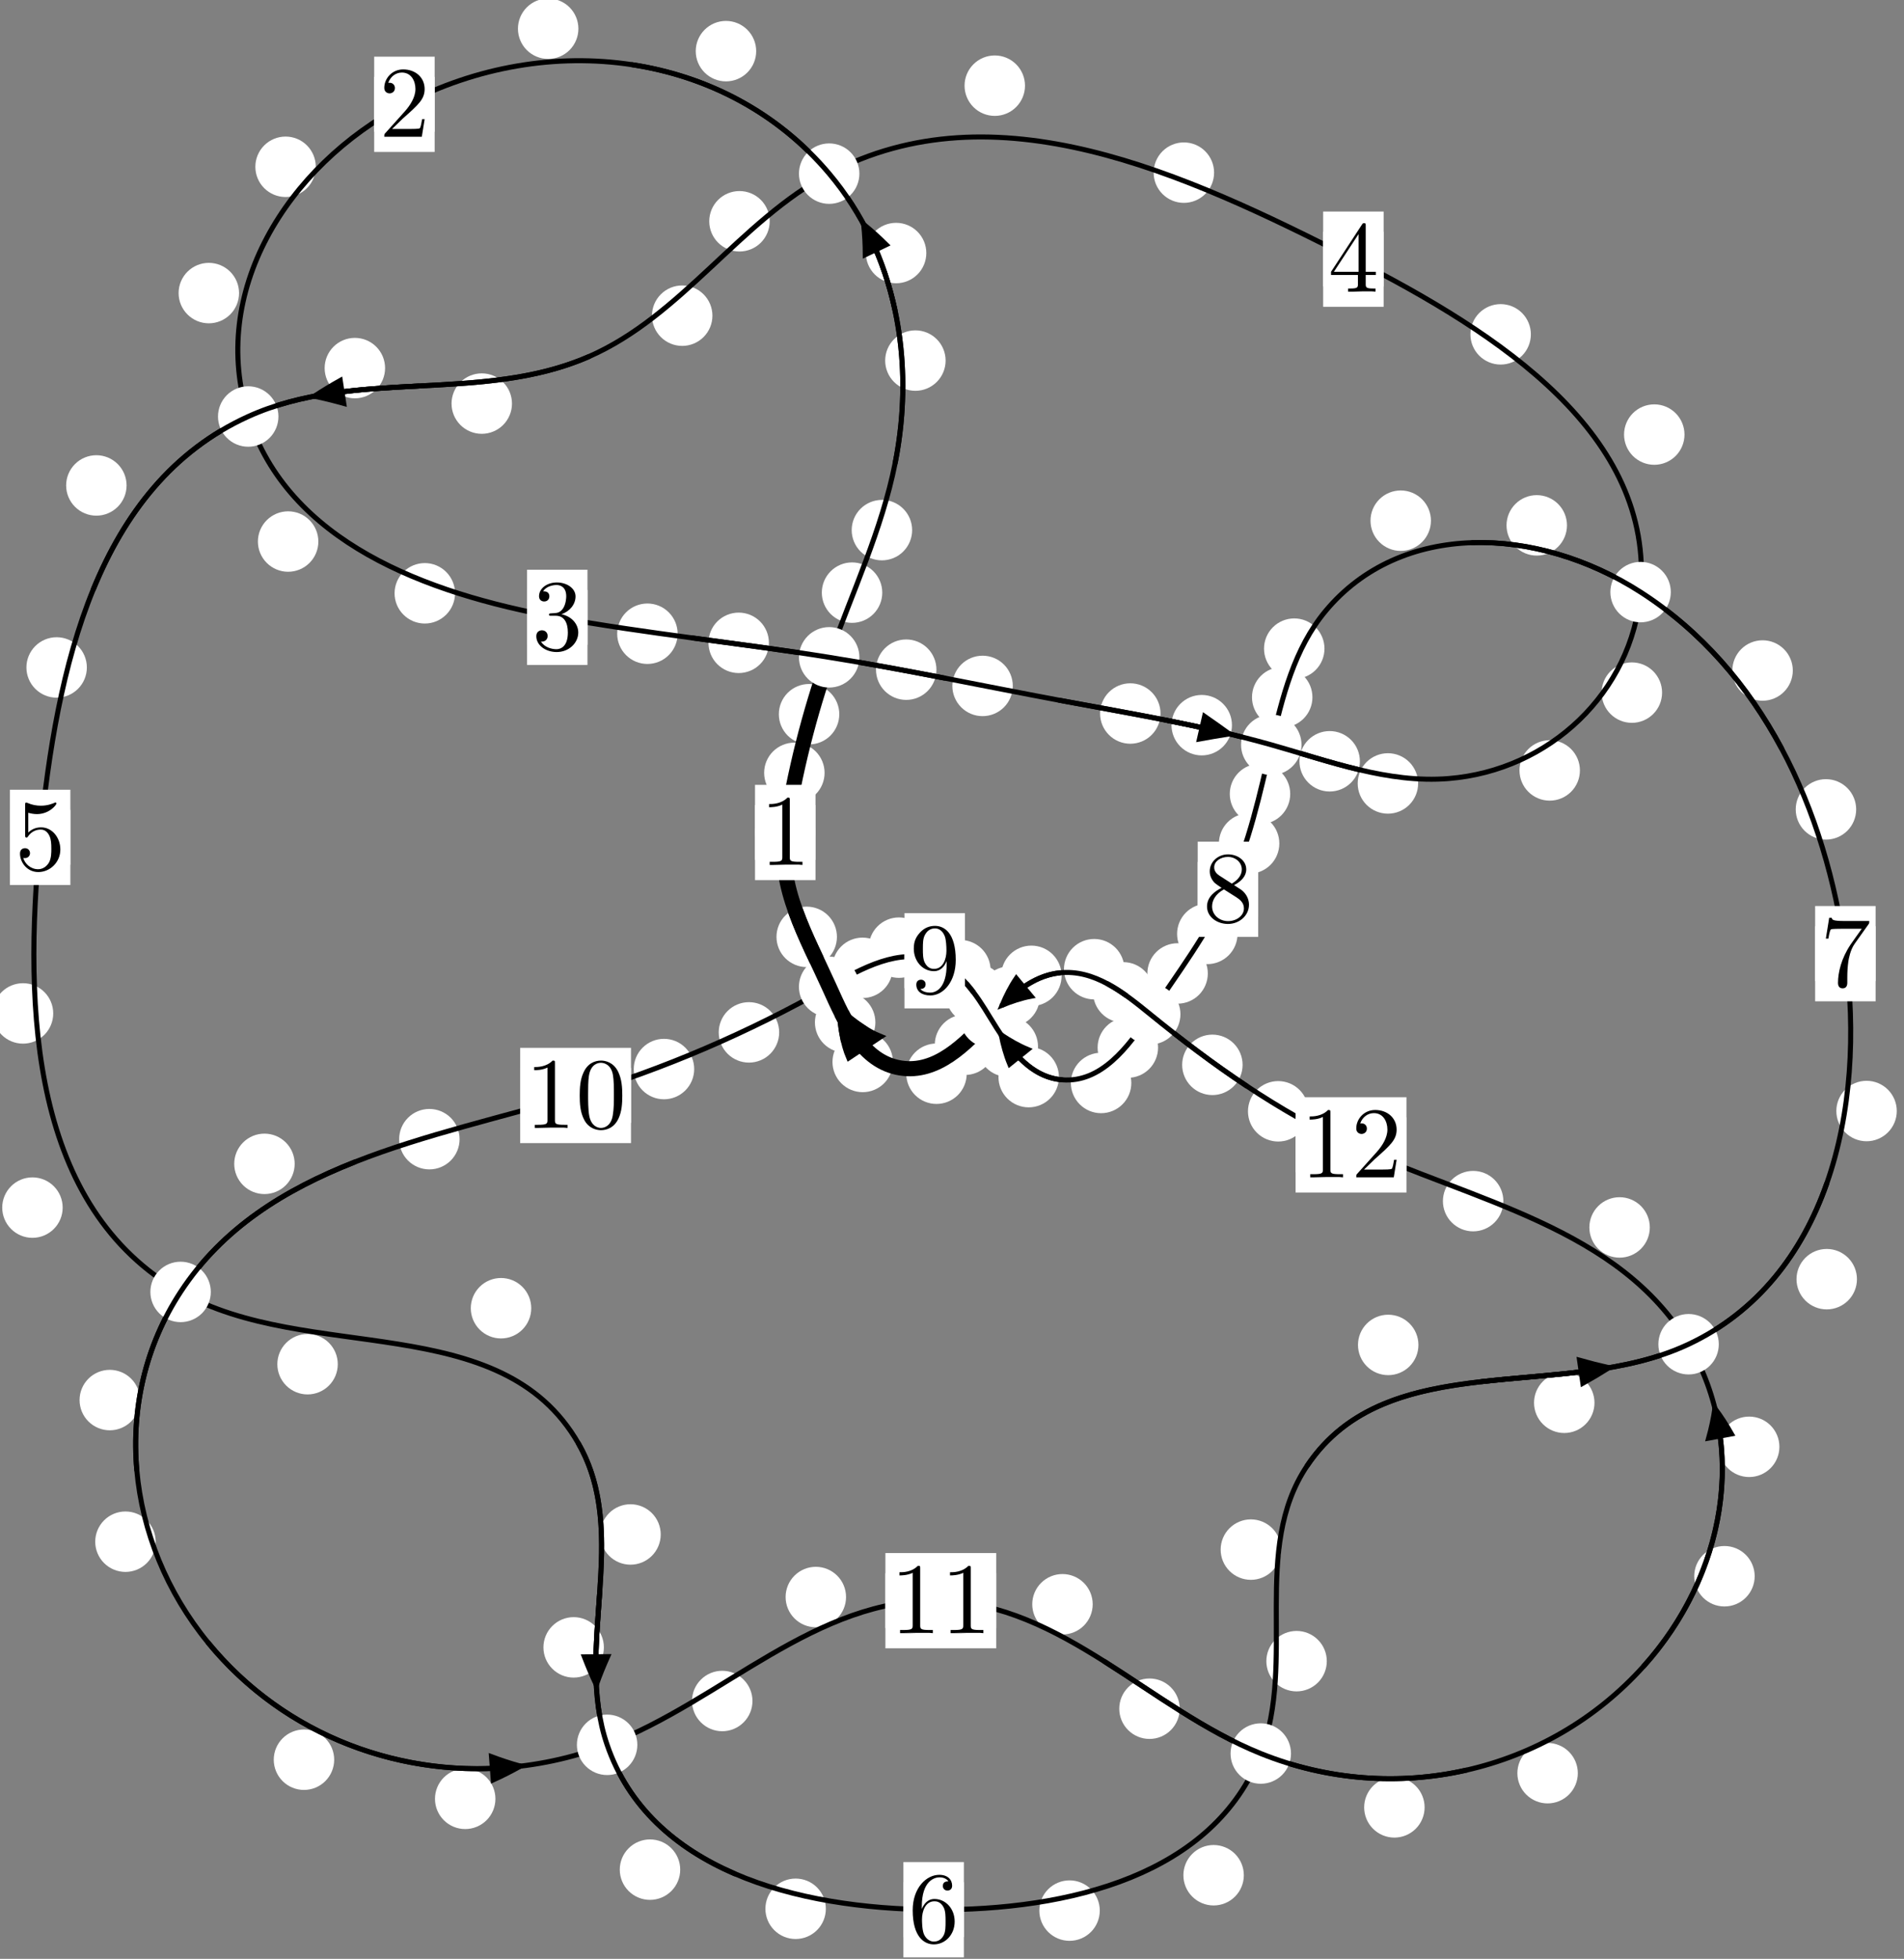 <?xml version="1.0"?>
<!-- Created by MetaPost 1.999 on 2021.07.06:0016 -->
<svg version="1.1" xmlns="http://www.w3.org/2000/svg" xmlns:xlink="http://www.w3.org/1999/xlink" width="188.293" height="193.701" viewBox="0 0 188.293 193.701">
<rect x="0" y="0" width="188.293" height="193.701" fill="#808080" stroke="none"/>
<!-- Original BoundingBox: -82.713547 -128.551392 105.579269 65.149338 -->
  <defs>
    <g transform="scale(0.01,0.01)" id="GLYPHcmr10_48">
      <path style="fill-rule: evenodd;" d="M460 -320C460 -400,455 -480,420 -554C374 -650,292 -666,250 -666C190 -666,117 -640,76 -547C44 -478,39 -400,39 -320C39 -245,43 -155,84 -79C127 2,200 22,249 22C303 22,379 1,423 -94C455 -163,460 -241,460 -320M249 -0C210 -0,151 -25,133 -121C122 -181,122 -273,122 -332C122 -396,122 -462,130 -516C149 -635,224 -644,249 -644C282 -644,348 -626,367 -527C377 -471,377 -395,377 -332C377 -257,377 -189,366 -125C351 -30,294 -0,249 -0"></path>
    </g>
    <g transform="scale(0.01,0.01)" id="GLYPHcmr10_49">
      <path style="fill-rule: evenodd;" d="M294 -640C294 -664,294 -666,271 -666C209 -602,121 -602,89 -602L89 -571C109 -571,168 -571,220 -597L220 -79C220 -43,217 -31,127 -31L95 -31L95 -0L257 -0L130 -3L217 -3L257 -3L297 -3L384 -3L419 -0L419 -31L387 -31C297 -31,294 -42,294 -79"></path>
    </g>
    <g transform="scale(0.01,0.01)" id="GLYPHcmr10_50">
      <path style="fill-rule: evenodd;" d="M127 -77L233 -180C389 -318,449 -372,449 -472C449 -586,359 -666,237 -666C124 -666,50 -574,50 -485C50 -429,100 -429,103 -429C120 -429,155 -441,155 -482C155 -508,137 -534,102 -534C94 -534,92 -534,89 -533C112 -598,166 -635,224 -635C315 -635,358 -554,358 -472C358 -392,308 -313,253 -251L61 -37C50 -26,50 -24,50 -0L421 -0L449 -174L424 -174C419 -144,412 -100,402 -85C395 -77,329 -77,307 -77"></path>
    </g>
    <g transform="scale(0.01,0.01)" id="GLYPHcmr10_51">
      <path style="fill-rule: evenodd;" d="M290 -352C372 -379,430 -449,430 -528C430 -610,342 -666,246 -666C145 -666,69 -606,69 -530C69 -497,91 -478,120 -478C151 -478,171 -500,171 -529C171 -579,124 -579,109 -579C140 -628,206 -641,242 -641C283 -641,338 -619,338 -529C338 -517,336 -459,310 -415C280 -367,246 -364,221 -363C213 -362,189 -360,182 -360C174 -359,167 -358,167 -348C167 -337,174 -337,191 -337L235 -337C317 -337,354 -269,354 -171C354 -35,285 -6,241 -6C198 -6,123 -23,88 -82C123 -77,154 -99,154 -137C154 -173,127 -193,98 -193C74 -193,42 -179,42 -135C42 -44,135 22,244 22C366 22,457 -69,457 -171C457 -253,394 -331,290 -352"></path>
    </g>
    <g transform="scale(0.01,0.01)" id="GLYPHcmr10_52">
      <path style="fill-rule: evenodd;" d="M294 -165L294 -78C294 -42,292 -31,218 -31L197 -31L197 -0L332 -0L238 -3L290 -3L332 -3L374 -3L427 -3L468 -0L468 -31L447 -31C373 -31,371 -42,371 -78L371 -165L471 -165L471 -196L371 -196L371 -651C371 -671,371 -677,355 -677C346 -677,343 -677,335 -665L28 -196L28 -165M300 -196L56 -196L300 -569"></path>
    </g>
    <g transform="scale(0.01,0.01)" id="GLYPHcmr10_53">
      <path style="fill-rule: evenodd;" d="M449 -201C449 -320,367 -420,259 -420C211 -420,168 -404,132 -369L132 -564C152 -558,185 -551,217 -551C340 -551,410 -642,410 -655C410 -661,407 -666,400 -666C399 -666,397 -666,392 -663C372 -654,323 -634,256 -634C216 -634,170 -641,123 -662C115 -665,113 -665,111 -665C101 -665,101 -657,101 -641L101 -345C101 -327,101 -319,115 -319C122 -319,124 -322,128 -328C139 -344,176 -398,257 -398C309 -398,334 -352,342 -334C358 -297,360 -258,360 -208C360 -173,360 -113,336 -71C312 -32,275 -6,229 -6C156 -6,99 -59,82 -118C85 -117,88 -116,99 -116C132 -116,149 -141,149 -165C149 -189,132 -214,99 -214C85 -214,50 -207,50 -161C50 -75,119 22,231 22C347 22,449 -74,449 -201"></path>
    </g>
    <g transform="scale(0.01,0.01)" id="GLYPHcmr10_54">
      <path style="fill-rule: evenodd;" d="M132 -328L132 -352C132 -605,256 -641,307 -641C331 -641,373 -635,395 -601C380 -601,340 -601,340 -556C340 -525,364 -510,386 -510C402 -510,432 -519,432 -558C432 -618,388 -666,305 -666C177 -666,42 -537,42 -316C42 -49,158 22,251 22C362 22,457 -72,457 -204C457 -331,368 -427,257 -427C189 -427,152 -376,132 -328M251 -6C188 -6,158 -66,152 -81C134 -128,134 -208,134 -226C134 -304,166 -404,256 -404C272 -404,318 -404,349 -342C367 -305,367 -254,367 -205C367 -157,367 -107,350 -71C320 -11,274 -6,251 -6"></path>
    </g>
    <g transform="scale(0.01,0.01)" id="GLYPHcmr10_55">
      <path style="fill-rule: evenodd;" d="M476 -609C485 -621,485 -623,485 -644L242 -644C120 -644,118 -657,114 -676L89 -676L56 -470L81 -470C84 -486,93 -549,106 -561C113 -567,191 -567,204 -567L411 -567C400 -551,321 -442,299 -409C209 -274,176 -135,176 -33C176 -23,176 22,222 22C268 22,268 -23,268 -33L268 -84C268 -139,271 -194,279 -248C283 -271,297 -357,341 -419"></path>
    </g>
    <g transform="scale(0.01,0.01)" id="GLYPHcmr10_56">
      <path style="fill-rule: evenodd;" d="M163 -457C117 -487,113 -521,113 -538C113 -599,178 -641,249 -641C322 -641,386 -589,386 -517C386 -460,347 -412,287 -377M309 -362C381 -399,430 -451,430 -517C430 -609,341 -666,250 -666C150 -666,69 -592,69 -499C69 -481,71 -436,113 -389C124 -377,161 -352,186 -335C128 -306,42 -250,42 -151C42 -45,144 22,249 22C362 22,457 -61,457 -168C457 -204,446 -249,408 -291C389 -312,373 -322,309 -362M209 -320L332 -242C360 -223,407 -193,407 -132C407 -58,332 -6,250 -6C164 -6,92 -68,92 -151C92 -209,124 -273,209 -320"></path>
    </g>
    <g transform="scale(0.01,0.01)" id="GLYPHcmr10_57">
      <path style="fill-rule: evenodd;" d="M367 -318L367 -286C367 -52,263 -6,205 -6C188 -6,134 -8,107 -42C151 -42,159 -71,159 -88C159 -119,135 -134,113 -134C97 -134,67 -125,67 -86C67 -19,121 22,206 22C335 22,457 -114,457 -329C457 -598,342 -666,253 -666C198 -666,149 -648,106 -603C65 -558,42 -516,42 -441C42 -316,130 -218,242 -218C303 -218,344 -260,367 -318M243 -241C227 -241,181 -241,150 -304C132 -341,132 -391,132 -440C132 -494,132 -541,153 -578C180 -628,218 -641,253 -641C299 -641,332 -607,349 -562C361 -530,365 -467,365 -421C365 -338,331 -241,243 -241"></path>
    </g>
  </defs>
  <path d="M81.546 76.423C81.546 75.631,81.231 74.871,80.671 74.31C80.11 73.75,79.35 73.435,78.558 73.435C77.765 73.435,77.005 73.75,76.444 74.31C75.884 74.871,75.569 75.631,75.569 76.423C75.569 77.216,75.884 77.976,76.444 78.537C77.005 79.097,77.765 79.412,78.558 79.412C79.35 79.412,80.11 79.097,80.671 78.537C81.231 77.976,81.546 77.216,81.546 76.423Z" style="fill: rgb(100%,100%,100%);stroke: none;"></path>
  <path d="M80.646 82.321C80.646 81.528,80.331 80.768,79.77 80.207C79.21 79.647,78.45 79.332,77.657 79.332C76.864 79.332,76.104 79.647,75.544 80.207C74.983 80.768,74.668 81.528,74.668 82.321C74.668 83.113,74.983 83.873,75.544 84.434C76.104 84.994,76.864 85.309,77.657 85.309C78.45 85.309,79.21 84.994,79.77 84.434C80.331 83.873,80.646 83.113,80.646 82.321Z" style="fill: rgb(100%,100%,100%);stroke: none;"></path>
  <path d="M87.25 58.603C87.25 57.811,86.935 57.05,86.375 56.49C85.814 55.929,85.054 55.614,84.261 55.614C83.469 55.614,82.709 55.929,82.148 56.49C81.588 57.05,81.273 57.811,81.273 58.603C81.273 59.396,81.588 60.156,82.148 60.717C82.709 61.277,83.469 61.592,84.261 61.592C85.054 61.592,85.814 61.277,86.375 60.717C86.935 60.156,87.25 59.396,87.25 58.603Z" style="fill: rgb(100%,100%,100%);stroke: none;"></path>
  <path d="M83 70.624C83 69.832,82.685 69.072,82.125 68.511C81.565 67.951,80.804 67.636,80.012 67.636C79.219 67.636,78.459 67.951,77.898 68.511C77.338 69.072,77.023 69.832,77.023 70.624C77.023 71.417,77.338 72.177,77.898 72.738C78.459 73.298,79.219 73.613,80.012 73.613C80.804 73.613,81.565 73.298,82.125 72.738C82.685 72.177,83 71.417,83 70.624Z" style="fill: rgb(100%,100%,100%);stroke: none;"></path>
  <path d="M93.515 35.657C93.515 34.864,93.2 34.104,92.64 33.544C92.079 32.983,91.319 32.668,90.527 32.668C89.734 32.668,88.974 32.983,88.413 33.544C87.853 34.104,87.538 34.864,87.538 35.657C87.538 36.45,87.853 37.21,88.413 37.77C88.974 38.331,89.734 38.646,90.527 38.646C91.319 38.646,92.079 38.331,92.64 37.77C93.2 37.21,93.515 36.45,93.515 35.657Z" style="fill: rgb(100%,100%,100%);stroke: none;"></path>
  <path d="M90.204 52.421C90.204 51.629,89.889 50.869,89.329 50.308C88.768 49.748,88.008 49.433,87.215 49.433C86.423 49.433,85.663 49.748,85.102 50.308C84.542 50.869,84.227 51.629,84.227 52.421C84.227 53.214,84.542 53.974,85.102 54.535C85.663 55.095,86.423 55.41,87.215 55.41C88.008 55.41,88.768 55.095,89.329 54.535C89.889 53.974,90.204 53.214,90.204 52.421Z" style="fill: rgb(100%,100%,100%);stroke: none;"></path>
  <path d="M74.782 5.058C74.782 4.266,74.467 3.505,73.906 2.945C73.346 2.384,72.586 2.069,71.793 2.069C71 2.069,70.24 2.384,69.68 2.945C69.119 3.505,68.804 4.266,68.804 5.058C68.804 5.851,69.119 6.611,69.68 7.172C70.24 7.732,71 8.047,71.793 8.047C72.586 8.047,73.346 7.732,73.906 7.172C74.467 6.611,74.782 5.851,74.782 5.058Z" style="fill: rgb(100%,100%,100%);stroke: none;"></path>
  <path d="M91.607 25.023C91.607 24.231,91.292 23.47,90.731 22.91C90.171 22.349,89.411 22.035,88.618 22.035C87.825 22.035,87.065 22.349,86.505 22.91C85.944 23.47,85.629 24.231,85.629 25.023C85.629 25.816,85.944 26.576,86.505 27.137C87.065 27.697,87.825 28.012,88.618 28.012C89.411 28.012,90.171 27.697,90.731 27.137C91.292 26.576,91.607 25.816,91.607 25.023Z" style="fill: rgb(100%,100%,100%);stroke: none;"></path>
  <path d="M31.23 16.493C31.23 15.7,30.915 14.94,30.355 14.38C29.795 13.819,29.034 13.504,28.242 13.504C27.449 13.504,26.689 13.819,26.128 14.38C25.568 14.94,25.253 15.7,25.253 16.493C25.253 17.286,25.568 18.046,26.128 18.606C26.689 19.167,27.449 19.482,28.242 19.482C29.034 19.482,29.795 19.167,30.355 18.606C30.915 18.046,31.23 17.286,31.23 16.493Z" style="fill: rgb(100%,100%,100%);stroke: none;"></path>
  <path d="M57.2 2.839C57.2 2.047,56.885 1.287,56.324 0.726C55.764 0.166,55.003 -0.149,54.211 -0.149C53.418 -0.149,52.658 0.166,52.097 0.726C51.537 1.287,51.222 2.047,51.222 2.839C51.222 3.632,51.537 4.392,52.097 4.953C52.658 5.513,53.418 5.828,54.211 5.828C55.003 5.828,55.764 5.513,56.324 4.953C56.885 4.392,57.2 3.632,57.2 2.839Z" style="fill: rgb(100%,100%,100%);stroke: none;"></path>
  <path d="M31.483 53.551C31.483 52.758,31.168 51.998,30.607 51.437C30.047 50.877,29.287 50.562,28.494 50.562C27.701 50.562,26.941 50.877,26.381 51.437C25.82 51.998,25.505 52.758,25.505 53.551C25.505 54.343,25.82 55.103,26.381 55.664C26.941 56.224,27.701 56.539,28.494 56.539C29.287 56.539,30.047 56.224,30.607 55.664C31.168 55.103,31.483 54.343,31.483 53.551Z" style="fill: rgb(100%,100%,100%);stroke: none;"></path>
  <path d="M23.641 28.982C23.641 28.189,23.326 27.429,22.765 26.868C22.205 26.308,21.445 25.993,20.652 25.993C19.859 25.993,19.099 26.308,18.539 26.868C17.978 27.429,17.663 28.189,17.663 28.982C17.663 29.774,17.978 30.535,18.539 31.095C19.099 31.656,19.859 31.971,20.652 31.971C21.445 31.971,22.205 31.656,22.765 31.095C23.326 30.535,23.641 29.774,23.641 28.982Z" style="fill: rgb(100%,100%,100%);stroke: none;"></path>
  <path d="M67.013 62.667C67.013 61.874,66.698 61.114,66.137 60.554C65.577 59.993,64.817 59.678,64.024 59.678C63.231 59.678,62.471 59.993,61.911 60.554C61.35 61.114,61.035 61.874,61.035 62.667C61.035 63.46,61.35 64.22,61.911 64.78C62.471 65.341,63.231 65.656,64.024 65.656C64.817 65.656,65.577 65.341,66.137 64.78C66.698 64.22,67.013 63.46,67.013 62.667Z" style="fill: rgb(100%,100%,100%);stroke: none;"></path>
  <path d="M44.999 58.669C44.999 57.876,44.684 57.116,44.123 56.556C43.563 55.995,42.803 55.68,42.01 55.68C41.217 55.68,40.457 55.995,39.897 56.556C39.336 57.116,39.021 57.876,39.021 58.669C39.021 59.462,39.336 60.222,39.897 60.782C40.457 61.343,41.217 61.658,42.01 61.658C42.803 61.658,43.563 61.343,44.123 60.782C44.684 60.222,44.999 59.462,44.999 58.669Z" style="fill: rgb(100%,100%,100%);stroke: none;"></path>
  <path d="M92.608 66.221C92.608 65.428,92.293 64.668,91.733 64.108C91.172 63.547,90.412 63.232,89.62 63.232C88.827 63.232,88.067 63.547,87.506 64.108C86.946 64.668,86.631 65.428,86.631 66.221C86.631 67.014,86.946 67.774,87.506 68.334C88.067 68.895,88.827 69.21,89.62 69.21C90.412 69.21,91.172 68.895,91.733 68.334C92.293 67.774,92.608 67.014,92.608 66.221Z" style="fill: rgb(100%,100%,100%);stroke: none;"></path>
  <path d="M76.041 63.566C76.041 62.774,75.726 62.014,75.166 61.453C74.605 60.893,73.845 60.578,73.053 60.578C72.26 60.578,71.5 60.893,70.939 61.453C70.379 62.014,70.064 62.774,70.064 63.566C70.064 64.359,70.379 65.119,70.939 65.68C71.5 66.24,72.26 66.555,73.053 66.555C73.845 66.555,74.605 66.24,75.166 65.68C75.726 65.119,76.041 64.359,76.041 63.566Z" style="fill: rgb(100%,100%,100%);stroke: none;"></path>
  <path d="M114.768 70.557C114.768 69.764,114.453 69.004,113.892 68.443C113.332 67.883,112.572 67.568,111.779 67.568C110.986 67.568,110.226 67.883,109.666 68.443C109.105 69.004,108.79 69.764,108.79 70.557C108.79 71.349,109.105 72.109,109.666 72.67C110.226 73.23,110.986 73.545,111.779 73.545C112.572 73.545,113.332 73.23,113.892 72.67C114.453 72.109,114.768 71.349,114.768 70.557Z" style="fill: rgb(100%,100%,100%);stroke: none;"></path>
  <path d="M100.159 67.827C100.159 67.035,99.844 66.274,99.283 65.714C98.723 65.154,97.963 64.839,97.17 64.839C96.377 64.839,95.617 65.154,95.057 65.714C94.496 66.274,94.181 67.035,94.181 67.827C94.181 68.62,94.496 69.38,95.057 69.941C95.617 70.501,96.377 70.816,97.17 70.816C97.963 70.816,98.723 70.501,99.283 69.941C99.844 69.38,100.159 68.62,100.159 67.827Z" style="fill: rgb(100%,100%,100%);stroke: none;"></path>
  <path d="M134.484 75.28C134.484 74.487,134.17 73.727,133.609 73.167C133.049 72.606,132.288 72.291,131.496 72.291C130.703 72.291,129.943 72.606,129.382 73.167C128.822 73.727,128.507 74.487,128.507 75.28C128.507 76.073,128.822 76.833,129.382 77.393C129.943 77.954,130.703 78.269,131.496 78.269C132.288 78.269,133.049 77.954,133.609 77.393C134.17 76.833,134.484 76.073,134.484 75.28Z" style="fill: rgb(100%,100%,100%);stroke: none;"></path>
  <path d="M121.833 71.709C121.833 70.916,121.518 70.156,120.957 69.596C120.397 69.035,119.636 68.72,118.844 68.72C118.051 68.72,117.291 69.035,116.73 69.596C116.17 70.156,115.855 70.916,115.855 71.709C115.855 72.502,116.17 73.262,116.73 73.822C117.291 74.383,118.051 74.698,118.844 74.698C119.636 74.698,120.397 74.383,120.957 73.822C121.518 73.262,121.833 72.502,121.833 71.709Z" style="fill: rgb(100%,100%,100%);stroke: none;"></path>
  <path d="M156.244 76.184C156.244 75.391,155.929 74.631,155.369 74.07C154.808 73.51,154.048 73.195,153.256 73.195C152.463 73.195,151.703 73.51,151.142 74.07C150.582 74.631,150.267 75.391,150.267 76.184C150.267 76.976,150.582 77.736,151.142 78.297C151.703 78.857,152.463 79.172,153.256 79.172C154.048 79.172,154.808 78.857,155.369 78.297C155.929 77.736,156.244 76.976,156.244 76.184Z" style="fill: rgb(100%,100%,100%);stroke: none;"></path>
  <path d="M140.244 77.471C140.244 76.678,139.929 75.918,139.369 75.357C138.808 74.797,138.048 74.482,137.256 74.482C136.463 74.482,135.703 74.797,135.142 75.357C134.582 75.918,134.267 76.678,134.267 77.471C134.267 78.263,134.582 79.024,135.142 79.584C135.703 80.145,136.463 80.46,137.256 80.46C138.048 80.46,138.808 80.145,139.369 79.584C139.929 79.024,140.244 78.263,140.244 77.471Z" style="fill: rgb(100%,100%,100%);stroke: none;"></path>
  <path d="M166.585 42.973C166.585 42.181,166.27 41.421,165.71 40.86C165.149 40.3,164.389 39.985,163.597 39.985C162.804 39.985,162.044 40.3,161.483 40.86C160.923 41.421,160.608 42.181,160.608 42.973C160.608 43.766,160.923 44.526,161.483 45.087C162.044 45.647,162.804 45.962,163.597 45.962C164.389 45.962,165.149 45.647,165.71 45.087C166.27 44.526,166.585 43.766,166.585 42.973Z" style="fill: rgb(100%,100%,100%);stroke: none;"></path>
  <path d="M164.369 68.49C164.369 67.697,164.054 66.937,163.493 66.376C162.933 65.816,162.173 65.501,161.38 65.501C160.587 65.501,159.827 65.816,159.267 66.376C158.706 66.937,158.391 67.697,158.391 68.49C158.391 69.282,158.706 70.042,159.267 70.603C159.827 71.163,160.587 71.478,161.38 71.478C162.173 71.478,162.933 71.163,163.493 70.603C164.054 70.042,164.369 69.282,164.369 68.49Z" style="fill: rgb(100%,100%,100%);stroke: none;"></path>
  <path d="M120.065 17.072C120.065 16.279,119.75 15.519,119.19 14.959C118.629 14.398,117.869 14.083,117.076 14.083C116.284 14.083,115.524 14.398,114.963 14.959C114.403 15.519,114.088 16.279,114.088 17.072C114.088 17.865,114.403 18.625,114.963 19.185C115.524 19.746,116.284 20.061,117.076 20.061C117.869 20.061,118.629 19.746,119.19 19.185C119.75 18.625,120.065 17.865,120.065 17.072Z" style="fill: rgb(100%,100%,100%);stroke: none;"></path>
  <path d="M151.393 33.062C151.393 32.269,151.078 31.509,150.517 30.948C149.957 30.388,149.196 30.073,148.404 30.073C147.611 30.073,146.851 30.388,146.29 30.948C145.73 31.509,145.415 32.269,145.415 33.062C145.415 33.854,145.73 34.615,146.29 35.175C146.851 35.736,147.611 36.05,148.404 36.05C149.196 36.05,149.957 35.736,150.517 35.175C151.078 34.615,151.393 33.854,151.393 33.062Z" style="fill: rgb(100%,100%,100%);stroke: none;"></path>
  <path d="M76.118 21.881C76.118 21.089,75.803 20.328,75.243 19.768C74.682 19.207,73.922 18.892,73.129 18.892C72.337 18.892,71.576 19.207,71.016 19.768C70.455 20.328,70.14 21.089,70.14 21.881C70.14 22.674,70.455 23.434,71.016 23.995C71.576 24.555,72.337 24.87,73.129 24.87C73.922 24.87,74.682 24.555,75.243 23.995C75.803 23.434,76.118 22.674,76.118 21.881Z" style="fill: rgb(100%,100%,100%);stroke: none;"></path>
  <path d="M101.366 8.472C101.366 7.68,101.051 6.919,100.49 6.359C99.93 5.799,99.17 5.484,98.377 5.484C97.584 5.484,96.824 5.799,96.264 6.359C95.703 6.919,95.388 7.68,95.388 8.472C95.388 9.265,95.703 10.025,96.264 10.586C96.824 11.146,97.584 11.461,98.377 11.461C99.17 11.461,99.93 11.146,100.49 10.586C101.051 10.025,101.366 9.265,101.366 8.472Z" style="fill: rgb(100%,100%,100%);stroke: none;"></path>
  <path d="M50.631 39.909C50.631 39.117,50.316 38.356,49.756 37.796C49.195 37.235,48.435 36.92,47.642 36.92C46.85 36.92,46.09 37.235,45.529 37.796C44.969 38.356,44.654 39.117,44.654 39.909C44.654 40.702,44.969 41.462,45.529 42.023C46.09 42.583,46.85 42.898,47.642 42.898C48.435 42.898,49.195 42.583,49.756 42.023C50.316 41.462,50.631 40.702,50.631 39.909Z" style="fill: rgb(100%,100%,100%);stroke: none;"></path>
  <path d="M70.454 31.216C70.454 30.423,70.139 29.663,69.578 29.103C69.018 28.542,68.258 28.227,67.465 28.227C66.672 28.227,65.912 28.542,65.352 29.103C64.791 29.663,64.476 30.423,64.476 31.216C64.476 32.009,64.791 32.769,65.352 33.329C65.912 33.89,66.672 34.205,67.465 34.205C68.258 34.205,69.018 33.89,69.578 33.329C70.139 32.769,70.454 32.009,70.454 31.216Z" style="fill: rgb(100%,100%,100%);stroke: none;"></path>
  <path d="M12.518 48.003C12.518 47.21,12.203 46.45,11.643 45.89C11.082 45.329,10.322 45.014,9.53 45.014C8.737 45.014,7.977 45.329,7.416 45.89C6.856 46.45,6.541 47.21,6.541 48.003C6.541 48.796,6.856 49.556,7.416 50.116C7.977 50.677,8.737 50.992,9.53 50.992C10.322 50.992,11.082 50.677,11.643 50.116C12.203 49.556,12.518 48.796,12.518 48.003Z" style="fill: rgb(100%,100%,100%);stroke: none;"></path>
  <path d="M38.082 36.4C38.082 35.607,37.767 34.847,37.207 34.286C36.646 33.726,35.886 33.411,35.093 33.411C34.301 33.411,33.541 33.726,32.98 34.286C32.42 34.847,32.105 35.607,32.105 36.4C32.105 37.192,32.42 37.953,32.98 38.513C33.541 39.073,34.301 39.388,35.093 39.388C35.886 39.388,36.646 39.073,37.207 38.513C37.767 37.953,38.082 37.192,38.082 36.4Z" style="fill: rgb(100%,100%,100%);stroke: none;"></path>
  <path d="M5.264 100.213C5.264 99.421,4.949 98.661,4.389 98.1C3.828 97.54,3.068 97.225,2.275 97.225C1.482 97.225,0.722 97.54,0.162 98.1C-0.399 98.661,-0.714 99.421,-0.714 100.213C-0.714 101.006,-0.399 101.766,0.162 102.327C0.722 102.887,1.482 103.202,2.275 103.202C3.068 103.202,3.828 102.887,4.389 102.327C4.949 101.766,5.264 101.006,5.264 100.213Z" style="fill: rgb(100%,100%,100%);stroke: none;"></path>
  <path d="M8.59 66.001C8.59 65.208,8.275 64.448,7.715 63.888C7.154 63.327,6.394 63.012,5.602 63.012C4.809 63.012,4.049 63.327,3.488 63.888C2.928 64.448,2.613 65.208,2.613 66.001C2.613 66.794,2.928 67.554,3.488 68.114C4.049 68.675,4.809 68.99,5.602 68.99C6.394 68.99,7.154 68.675,7.715 68.114C8.275 67.554,8.59 66.794,8.59 66.001Z" style="fill: rgb(100%,100%,100%);stroke: none;"></path>
  <path d="M33.405 134.899C33.405 134.107,33.09 133.347,32.529 132.786C31.969 132.226,31.209 131.911,30.416 131.911C29.623 131.911,28.863 132.226,28.303 132.786C27.742 133.347,27.427 134.107,27.427 134.899C27.427 135.692,27.742 136.452,28.303 137.013C28.863 137.573,29.623 137.888,30.416 137.888C31.209 137.888,31.969 137.573,32.529 137.013C33.09 136.452,33.405 135.692,33.405 134.899Z" style="fill: rgb(100%,100%,100%);stroke: none;"></path>
  <path d="M6.198 119.414C6.198 118.621,5.883 117.861,5.322 117.301C4.762 116.74,4.002 116.425,3.209 116.425C2.416 116.425,1.656 116.74,1.096 117.301C0.535 117.861,0.22 118.621,0.22 119.414C0.22 120.207,0.535 120.967,1.096 121.527C1.656 122.088,2.416 122.403,3.209 122.403C4.002 122.403,4.762 122.088,5.322 121.527C5.883 120.967,6.198 120.207,6.198 119.414Z" style="fill: rgb(100%,100%,100%);stroke: none;"></path>
  <path d="M65.341 151.736C65.341 150.943,65.026 150.183,64.466 149.623C63.905 149.062,63.145 148.747,62.353 148.747C61.56 148.747,60.8 149.062,60.239 149.623C59.679 150.183,59.364 150.943,59.364 151.736C59.364 152.529,59.679 153.289,60.239 153.849C60.8 154.41,61.56 154.725,62.353 154.725C63.145 154.725,63.905 154.41,64.466 153.849C65.026 153.289,65.341 152.529,65.341 151.736Z" style="fill: rgb(100%,100%,100%);stroke: none;"></path>
  <path d="M52.536 129.364C52.536 128.571,52.221 127.811,51.66 127.25C51.1 126.69,50.34 126.375,49.547 126.375C48.754 126.375,47.994 126.69,47.434 127.25C46.873 127.811,46.558 128.571,46.558 129.364C46.558 130.156,46.873 130.916,47.434 131.477C47.994 132.037,48.754 132.352,49.547 132.352C50.34 132.352,51.1 132.037,51.66 131.477C52.221 130.916,52.536 130.156,52.536 129.364Z" style="fill: rgb(100%,100%,100%);stroke: none;"></path>
  <path d="M67.269 184.88C67.269 184.087,66.954 183.327,66.393 182.767C65.833 182.206,65.073 181.891,64.28 181.891C63.487 181.891,62.727 182.206,62.167 182.767C61.606 183.327,61.291 184.087,61.291 184.88C61.291 185.673,61.606 186.433,62.167 186.993C62.727 187.554,63.487 187.869,64.28 187.869C65.073 187.869,65.833 187.554,66.393 186.993C66.954 186.433,67.269 185.673,67.269 184.88Z" style="fill: rgb(100%,100%,100%);stroke: none;"></path>
  <path d="M59.72 162.9C59.72 162.107,59.405 161.347,58.844 160.787C58.284 160.226,57.524 159.911,56.731 159.911C55.938 159.911,55.178 160.226,54.618 160.787C54.057 161.347,53.742 162.107,53.742 162.9C53.742 163.693,54.057 164.453,54.618 165.013C55.178 165.574,55.938 165.889,56.731 165.889C57.524 165.889,58.284 165.574,58.844 165.013C59.405 164.453,59.72 163.693,59.72 162.9Z" style="fill: rgb(100%,100%,100%);stroke: none;"></path>
  <path d="M108.761 188.93C108.761 188.138,108.446 187.377,107.885 186.817C107.325 186.256,106.565 185.942,105.772 185.942C104.979 185.942,104.219 186.256,103.659 186.817C103.098 187.377,102.783 188.138,102.783 188.93C102.783 189.723,103.098 190.483,103.659 191.044C104.219 191.604,104.979 191.919,105.772 191.919C106.565 191.919,107.325 191.604,107.885 191.044C108.446 190.483,108.761 189.723,108.761 188.93Z" style="fill: rgb(100%,100%,100%);stroke: none;"></path>
  <path d="M81.671 188.751C81.671 187.958,81.356 187.198,80.796 186.637C80.235 186.077,79.475 185.762,78.682 185.762C77.89 185.762,77.129 186.077,76.569 186.637C76.009 187.198,75.694 187.958,75.694 188.751C75.694 189.543,76.009 190.304,76.569 190.864C77.129 191.425,77.89 191.739,78.682 191.739C79.475 191.739,80.235 191.425,80.796 190.864C81.356 190.304,81.671 189.543,81.671 188.751Z" style="fill: rgb(100%,100%,100%);stroke: none;"></path>
  <path d="M131.212 164.265C131.212 163.473,130.897 162.712,130.336 162.152C129.776 161.591,129.016 161.276,128.223 161.276C127.43 161.276,126.67 161.591,126.11 162.152C125.549 162.712,125.234 163.473,125.234 164.265C125.234 165.058,125.549 165.818,126.11 166.379C126.67 166.939,127.43 167.254,128.223 167.254C129.016 167.254,129.776 166.939,130.336 166.379C130.897 165.818,131.212 165.058,131.212 164.265Z" style="fill: rgb(100%,100%,100%);stroke: none;"></path>
  <path d="M123.007 185.433C123.007 184.64,122.692 183.88,122.132 183.32C121.571 182.759,120.811 182.444,120.018 182.444C119.226 182.444,118.465 182.759,117.905 183.32C117.344 183.88,117.029 184.64,117.029 185.433C117.029 186.226,117.344 186.986,117.905 187.546C118.465 188.107,119.226 188.422,120.018 188.422C120.811 188.422,121.571 188.107,122.132 187.546C122.692 186.986,123.007 186.226,123.007 185.433Z" style="fill: rgb(100%,100%,100%);stroke: none;"></path>
  <path d="M140.274 132.993C140.274 132.201,139.959 131.44,139.398 130.88C138.838 130.319,138.078 130.005,137.285 130.005C136.492 130.005,135.732 130.319,135.172 130.88C134.611 131.44,134.296 132.201,134.296 132.993C134.296 133.786,134.611 134.546,135.172 135.107C135.732 135.667,136.492 135.982,137.285 135.982C138.078 135.982,138.838 135.667,139.398 135.107C139.959 134.546,140.274 133.786,140.274 132.993Z" style="fill: rgb(100%,100%,100%);stroke: none;"></path>
  <path d="M126.692 153.233C126.692 152.44,126.377 151.68,125.817 151.12C125.256 150.559,124.496 150.244,123.703 150.244C122.911 150.244,122.151 150.559,121.59 151.12C121.03 151.68,120.715 152.44,120.715 153.233C120.715 154.026,121.03 154.786,121.59 155.346C122.151 155.907,122.911 156.222,123.703 156.222C124.496 156.222,125.256 155.907,125.817 155.346C126.377 154.786,126.692 154.026,126.692 153.233Z" style="fill: rgb(100%,100%,100%);stroke: none;"></path>
  <path d="M183.64 126.491C183.64 125.698,183.325 124.938,182.765 124.378C182.204 123.817,181.444 123.502,180.651 123.502C179.859 123.502,179.098 123.817,178.538 124.378C177.978 124.938,177.663 125.698,177.663 126.491C177.663 127.284,177.978 128.044,178.538 128.604C179.098 129.165,179.859 129.48,180.651 129.48C181.444 129.48,182.204 129.165,182.765 128.604C183.325 128.044,183.64 127.284,183.64 126.491Z" style="fill: rgb(100%,100%,100%);stroke: none;"></path>
  <path d="M157.684 138.714C157.684 137.921,157.369 137.161,156.808 136.601C156.248 136.04,155.488 135.725,154.695 135.725C153.902 135.725,153.142 136.04,152.582 136.601C152.021 137.161,151.706 137.921,151.706 138.714C151.706 139.507,152.021 140.267,152.582 140.827C153.142 141.388,153.902 141.703,154.695 141.703C155.488 141.703,156.248 141.388,156.808 140.827C157.369 140.267,157.684 139.507,157.684 138.714Z" style="fill: rgb(100%,100%,100%);stroke: none;"></path>
  <path d="M183.563 80.036C183.563 79.244,183.248 78.484,182.688 77.923C182.127 77.363,181.367 77.048,180.574 77.048C179.782 77.048,179.021 77.363,178.461 77.923C177.9 78.484,177.585 79.244,177.585 80.036C177.585 80.829,177.9 81.589,178.461 82.15C179.021 82.71,179.782 83.025,180.574 83.025C181.367 83.025,182.127 82.71,182.688 82.15C183.248 81.589,183.563 80.829,183.563 80.036Z" style="fill: rgb(100%,100%,100%);stroke: none;"></path>
  <path d="M187.579 109.864C187.579 109.071,187.264 108.311,186.704 107.751C186.143 107.19,185.383 106.875,184.591 106.875C183.798 106.875,183.038 107.19,182.477 107.751C181.917 108.311,181.602 109.071,181.602 109.864C181.602 110.657,181.917 111.417,182.477 111.977C183.038 112.538,183.798 112.853,184.591 112.853C185.383 112.853,186.143 112.538,186.704 111.977C187.264 111.417,187.579 110.657,187.579 109.864Z" style="fill: rgb(100%,100%,100%);stroke: none;"></path>
  <path d="M154.963 51.95C154.963 51.158,154.648 50.397,154.088 49.837C153.527 49.277,152.767 48.962,151.974 48.962C151.182 48.962,150.422 49.277,149.861 49.837C149.301 50.397,148.986 51.158,148.986 51.95C148.986 52.743,149.301 53.503,149.861 54.064C150.422 54.624,151.182 54.939,151.974 54.939C152.767 54.939,153.527 54.624,154.088 54.064C154.648 53.503,154.963 52.743,154.963 51.95Z" style="fill: rgb(100%,100%,100%);stroke: none;"></path>
  <path d="M177.296 66.303C177.296 65.51,176.981 64.75,176.42 64.189C175.86 63.629,175.1 63.314,174.307 63.314C173.514 63.314,172.754 63.629,172.194 64.189C171.633 64.75,171.318 65.51,171.318 66.303C171.318 67.096,171.633 67.856,172.194 68.416C172.754 68.977,173.514 69.292,174.307 69.292C175.1 69.292,175.86 68.977,176.42 68.416C176.981 67.856,177.296 67.096,177.296 66.303Z" style="fill: rgb(100%,100%,100%);stroke: none;"></path>
  <path d="M130.982 64.14C130.982 63.348,130.667 62.588,130.106 62.027C129.546 61.467,128.786 61.152,127.993 61.152C127.2 61.152,126.44 61.467,125.88 62.027C125.319 62.588,125.004 63.348,125.004 64.14C125.004 64.933,125.319 65.693,125.88 66.254C126.44 66.814,127.2 67.129,127.993 67.129C128.786 67.129,129.546 66.814,130.106 66.254C130.667 65.693,130.982 64.933,130.982 64.14Z" style="fill: rgb(100%,100%,100%);stroke: none;"></path>
  <path d="M141.511 51.488C141.511 50.695,141.196 49.935,140.635 49.374C140.075 48.814,139.315 48.499,138.522 48.499C137.729 48.499,136.969 48.814,136.409 49.374C135.848 49.935,135.533 50.695,135.533 51.488C135.533 52.28,135.848 53.041,136.409 53.601C136.969 54.162,137.729 54.476,138.522 54.476C139.315 54.476,140.075 54.162,140.635 53.601C141.196 53.041,141.511 52.28,141.511 51.488Z" style="fill: rgb(100%,100%,100%);stroke: none;"></path>
  <path d="M127.594 78.508C127.594 77.716,127.279 76.955,126.719 76.395C126.159 75.835,125.398 75.52,124.606 75.52C123.813 75.52,123.053 75.835,122.492 76.395C121.932 76.955,121.617 77.716,121.617 78.508C121.617 79.301,121.932 80.061,122.492 80.622C123.053 81.182,123.813 81.497,124.606 81.497C125.398 81.497,126.159 81.182,126.719 80.622C127.279 80.061,127.594 79.301,127.594 78.508Z" style="fill: rgb(100%,100%,100%);stroke: none;"></path>
  <path d="M129.791 68.948C129.791 68.155,129.476 67.395,128.916 66.835C128.356 66.274,127.595 65.959,126.803 65.959C126.01 65.959,125.25 66.274,124.689 66.835C124.129 67.395,123.814 68.155,123.814 68.948C123.814 69.741,124.129 70.501,124.689 71.061C125.25 71.622,126.01 71.937,126.803 71.937C127.595 71.937,128.356 71.622,128.916 71.061C129.476 70.501,129.791 69.741,129.791 68.948Z" style="fill: rgb(100%,100%,100%);stroke: none;"></path>
  <path d="M122.384 92.35C122.384 91.558,122.069 90.798,121.509 90.237C120.948 89.677,120.188 89.362,119.395 89.362C118.603 89.362,117.843 89.677,117.282 90.237C116.722 90.798,116.407 91.558,116.407 92.35C116.407 93.143,116.722 93.903,117.282 94.464C117.843 95.024,118.603 95.339,119.395 95.339C120.188 95.339,120.948 95.024,121.509 94.464C122.069 93.903,122.384 93.143,122.384 92.35Z" style="fill: rgb(100%,100%,100%);stroke: none;"></path>
  <path d="M126.518 83.408C126.518 82.615,126.203 81.855,125.643 81.294C125.082 80.734,124.322 80.419,123.53 80.419C122.737 80.419,121.977 80.734,121.416 81.294C120.856 81.855,120.541 82.615,120.541 83.408C120.541 84.2,120.856 84.96,121.416 85.521C121.977 86.081,122.737 86.396,123.53 86.396C124.322 86.396,125.082 86.081,125.643 85.521C126.203 84.96,126.518 84.2,126.518 83.408Z" style="fill: rgb(100%,100%,100%);stroke: none;"></path>
  <path d="M114.525 103.591C114.525 102.798,114.21 102.038,113.649 101.478C113.089 100.917,112.329 100.602,111.536 100.602C110.743 100.602,109.983 100.917,109.423 101.478C108.862 102.038,108.547 102.798,108.547 103.591C108.547 104.384,108.862 105.144,109.423 105.704C109.983 106.265,110.743 106.58,111.536 106.58C112.329 106.58,113.089 106.265,113.649 105.704C114.21 105.144,114.525 104.384,114.525 103.591Z" style="fill: rgb(100%,100%,100%);stroke: none;"></path>
  <path d="M119.445 96.26C119.445 95.467,119.13 94.707,118.57 94.146C118.009 93.586,117.249 93.271,116.456 93.271C115.664 93.271,114.904 93.586,114.343 94.146C113.783 94.707,113.468 95.467,113.468 96.26C113.468 97.052,113.783 97.813,114.343 98.373C114.904 98.933,115.664 99.248,116.456 99.248C117.249 99.248,118.009 98.933,118.57 98.373C119.13 97.813,119.445 97.052,119.445 96.26Z" style="fill: rgb(100%,100%,100%);stroke: none;"></path>
  <path d="M104.721 106.512C104.721 105.719,104.406 104.959,103.845 104.398C103.285 103.838,102.525 103.523,101.732 103.523C100.939 103.523,100.179 103.838,99.619 104.398C99.058 104.959,98.743 105.719,98.743 106.512C98.743 107.304,99.058 108.065,99.619 108.625C100.179 109.186,100.939 109.5,101.732 109.5C102.525 109.5,103.285 109.186,103.845 108.625C104.406 108.065,104.721 107.304,104.721 106.512Z" style="fill: rgb(100%,100%,100%);stroke: none;"></path>
  <path d="M111.88 107.089C111.88 106.296,111.565 105.536,111.005 104.976C110.444 104.415,109.684 104.1,108.891 104.1C108.099 104.1,107.339 104.415,106.778 104.976C106.218 105.536,105.903 106.296,105.903 107.089C105.903 107.882,106.218 108.642,106.778 109.202C107.339 109.763,108.099 110.078,108.891 110.078C109.684 110.078,110.444 109.763,111.005 109.202C111.565 108.642,111.88 107.882,111.88 107.089Z" style="fill: rgb(100%,100%,100%);stroke: none;"></path>
  <path d="M99.507 98.318C99.507 97.525,99.192 96.765,98.631 96.204C98.071 95.644,97.311 95.329,96.518 95.329C95.725 95.329,94.965 95.644,94.405 96.204C93.844 96.765,93.529 97.525,93.529 98.318C93.529 99.11,93.844 99.87,94.405 100.431C94.965 100.991,95.725 101.306,96.518 101.306C97.311 101.306,98.071 100.991,98.631 100.431C99.192 99.87,99.507 99.11,99.507 98.318Z" style="fill: rgb(100%,100%,100%);stroke: none;"></path>
  <path d="M102.654 103.496C102.654 102.703,102.339 101.943,101.779 101.382C101.218 100.822,100.458 100.507,99.665 100.507C98.873 100.507,98.112 100.822,97.552 101.382C96.992 101.943,96.677 102.703,96.677 103.496C96.677 104.288,96.992 105.048,97.552 105.609C98.112 106.169,98.873 106.484,99.665 106.484C100.458 106.484,101.218 106.169,101.779 105.609C102.339 105.048,102.654 104.288,102.654 103.496Z" style="fill: rgb(100%,100%,100%);stroke: none;"></path>
  <path d="M91.89 93.709C91.89 92.916,91.575 92.156,91.014 91.596C90.454 91.035,89.694 90.72,88.901 90.72C88.108 90.72,87.348 91.035,86.788 91.596C86.227 92.156,85.912 92.916,85.912 93.709C85.912 94.502,86.227 95.262,86.788 95.822C87.348 96.383,88.108 96.698,88.901 96.698C89.694 96.698,90.454 96.383,91.014 95.822C91.575 95.262,91.89 94.502,91.89 93.709Z" style="fill: rgb(100%,100%,100%);stroke: none;"></path>
  <path d="M97.962 95.936C97.962 95.143,97.647 94.383,97.087 93.822C96.526 93.262,95.766 92.947,94.973 92.947C94.181 92.947,93.42 93.262,92.86 93.822C92.299 94.383,91.984 95.143,91.984 95.936C91.984 96.728,92.299 97.488,92.86 98.049C93.42 98.609,94.181 98.924,94.973 98.924C95.766 98.924,96.526 98.609,97.087 98.049C97.647 97.488,97.962 96.728,97.962 95.936Z" style="fill: rgb(100%,100%,100%);stroke: none;"></path>
  <path d="M77.055 102.088C77.055 101.295,76.74 100.535,76.179 99.974C75.619 99.414,74.859 99.099,74.066 99.099C73.273 99.099,72.513 99.414,71.953 99.974C71.392 100.535,71.077 101.295,71.077 102.088C71.077 102.88,71.392 103.64,71.953 104.201C72.513 104.761,73.273 105.076,74.066 105.076C74.859 105.076,75.619 104.761,76.179 104.201C76.74 103.64,77.055 102.88,77.055 102.088Z" style="fill: rgb(100%,100%,100%);stroke: none;"></path>
  <path d="M88.286 95.704C88.286 94.912,87.971 94.152,87.411 93.591C86.85 93.031,86.09 92.716,85.297 92.716C84.505 92.716,83.745 93.031,83.184 93.591C82.624 94.152,82.309 94.912,82.309 95.704C82.309 96.497,82.624 97.257,83.184 97.818C83.745 98.378,84.505 98.693,85.297 98.693C86.09 98.693,86.85 98.378,87.411 97.818C87.971 97.257,88.286 96.497,88.286 95.704Z" style="fill: rgb(100%,100%,100%);stroke: none;"></path>
  <path d="M45.45 112.646C45.45 111.854,45.135 111.093,44.575 110.533C44.014 109.973,43.254 109.658,42.462 109.658C41.669 109.658,40.909 109.973,40.348 110.533C39.788 111.093,39.473 111.854,39.473 112.646C39.473 113.439,39.788 114.199,40.348 114.76C40.909 115.32,41.669 115.635,42.462 115.635C43.254 115.635,44.014 115.32,44.575 114.76C45.135 114.199,45.45 113.439,45.45 112.646Z" style="fill: rgb(100%,100%,100%);stroke: none;"></path>
  <path d="M68.651 105.714C68.651 104.921,68.336 104.161,67.776 103.601C67.215 103.04,66.455 102.725,65.663 102.725C64.87 102.725,64.11 103.04,63.549 103.601C62.989 104.161,62.674 104.921,62.674 105.714C62.674 106.507,62.989 107.267,63.549 107.827C64.11 108.388,64.87 108.703,65.663 108.703C66.455 108.703,67.215 108.388,67.776 107.827C68.336 107.267,68.651 106.507,68.651 105.714Z" style="fill: rgb(100%,100%,100%);stroke: none;"></path>
  <path d="M13.846 138.446C13.846 137.653,13.531 136.893,12.971 136.333C12.41 135.772,11.65 135.457,10.857 135.457C10.065 135.457,9.304 135.772,8.744 136.333C8.184 136.893,7.869 137.653,7.869 138.446C7.869 139.239,8.184 139.999,8.744 140.559C9.304 141.12,10.065 141.435,10.857 141.435C11.65 141.435,12.41 141.12,12.971 140.559C13.531 139.999,13.846 139.239,13.846 138.446Z" style="fill: rgb(100%,100%,100%);stroke: none;"></path>
  <path d="M29.141 115.087C29.141 114.295,28.826 113.535,28.265 112.974C27.705 112.414,26.945 112.099,26.152 112.099C25.359 112.099,24.599 112.414,24.039 112.974C23.478 113.535,23.163 114.295,23.163 115.087C23.163 115.88,23.478 116.64,24.039 117.201C24.599 117.761,25.359 118.076,26.152 118.076C26.945 118.076,27.705 117.761,28.265 117.201C28.826 116.64,29.141 115.88,29.141 115.087Z" style="fill: rgb(100%,100%,100%);stroke: none;"></path>
  <path d="M33.049 174.01C33.049 173.217,32.734 172.457,32.174 171.896C31.613 171.336,30.853 171.021,30.061 171.021C29.268 171.021,28.508 171.336,27.947 171.896C27.387 172.457,27.072 173.217,27.072 174.01C27.072 174.802,27.387 175.563,27.947 176.123C28.508 176.684,29.268 176.998,30.061 176.998C30.853 176.998,31.613 176.684,32.174 176.123C32.734 175.563,33.049 174.802,33.049 174.01Z" style="fill: rgb(100%,100%,100%);stroke: none;"></path>
  <path d="M15.395 152.451C15.395 151.659,15.08 150.899,14.52 150.338C13.959 149.778,13.199 149.463,12.406 149.463C11.614 149.463,10.853 149.778,10.293 150.338C9.732 150.899,9.417 151.659,9.417 152.451C9.417 153.244,9.732 154.004,10.293 154.565C10.853 155.125,11.614 155.44,12.406 155.44C13.199 155.44,13.959 155.125,14.52 154.565C15.08 154.004,15.395 153.244,15.395 152.451Z" style="fill: rgb(100%,100%,100%);stroke: none;"></path>
  <path d="M74.414 168.204C74.414 167.411,74.099 166.651,73.538 166.091C72.978 165.53,72.218 165.215,71.425 165.215C70.632 165.215,69.872 165.53,69.312 166.091C68.751 166.651,68.436 167.411,68.436 168.204C68.436 168.997,68.751 169.757,69.312 170.317C69.872 170.878,70.632 171.193,71.425 171.193C72.218 171.193,72.978 170.878,73.538 170.317C74.099 169.757,74.414 168.997,74.414 168.204Z" style="fill: rgb(100%,100%,100%);stroke: none;"></path>
  <path d="M48.994 177.879C48.994 177.086,48.679 176.326,48.119 175.765C47.558 175.205,46.798 174.89,46.005 174.89C45.213 174.89,44.452 175.205,43.892 175.765C43.331 176.326,43.017 177.086,43.017 177.879C43.017 178.671,43.331 179.432,43.892 179.992C44.452 180.553,45.213 180.867,46.005 180.867C46.798 180.867,47.558 180.553,48.119 179.992C48.679 179.432,48.994 178.671,48.994 177.879Z" style="fill: rgb(100%,100%,100%);stroke: none;"></path>
  <path d="M108.061 158.637C108.061 157.845,107.746 157.084,107.185 156.524C106.625 155.964,105.865 155.649,105.072 155.649C104.279 155.649,103.519 155.964,102.959 156.524C102.398 157.084,102.083 157.845,102.083 158.637C102.083 159.43,102.398 160.19,102.959 160.751C103.519 161.311,104.279 161.626,105.072 161.626C105.865 161.626,106.625 161.311,107.185 160.751C107.746 160.19,108.061 159.43,108.061 158.637Z" style="fill: rgb(100%,100%,100%);stroke: none;"></path>
  <path d="M83.669 157.923C83.669 157.13,83.354 156.37,82.793 155.81C82.233 155.249,81.472 154.934,80.68 154.934C79.887 154.934,79.127 155.249,78.566 155.81C78.006 156.37,77.691 157.13,77.691 157.923C77.691 158.716,78.006 159.476,78.566 160.036C79.127 160.597,79.887 160.912,80.68 160.912C81.472 160.912,82.233 160.597,82.793 160.036C83.354 159.476,83.669 158.716,83.669 157.923Z" style="fill: rgb(100%,100%,100%);stroke: none;"></path>
  <path d="M140.884 178.722C140.884 177.93,140.569 177.169,140.009 176.609C139.448 176.048,138.688 175.734,137.895 175.734C137.103 175.734,136.343 176.048,135.782 176.609C135.222 177.169,134.907 177.93,134.907 178.722C134.907 179.515,135.222 180.275,135.782 180.836C136.343 181.396,137.103 181.711,137.895 181.711C138.688 181.711,139.448 181.396,140.009 180.836C140.569 180.275,140.884 179.515,140.884 178.722Z" style="fill: rgb(100%,100%,100%);stroke: none;"></path>
  <path d="M116.666 168.966C116.666 168.173,116.351 167.413,115.791 166.853C115.23 166.292,114.47 165.977,113.678 165.977C112.885 165.977,112.125 166.292,111.564 166.853C111.004 167.413,110.689 168.173,110.689 168.966C110.689 169.759,111.004 170.519,111.564 171.079C112.125 171.64,112.885 171.955,113.678 171.955C114.47 171.955,115.23 171.64,115.791 171.079C116.351 170.519,116.666 169.759,116.666 168.966Z" style="fill: rgb(100%,100%,100%);stroke: none;"></path>
  <path d="M173.526 155.866C173.526 155.073,173.211 154.313,172.651 153.753C172.09 153.192,171.33 152.877,170.537 152.877C169.745 152.877,168.984 153.192,168.424 153.753C167.864 154.313,167.549 155.073,167.549 155.866C167.549 156.659,167.864 157.419,168.424 157.979C168.984 158.54,169.745 158.855,170.537 158.855C171.33 158.855,172.09 158.54,172.651 157.979C173.211 157.419,173.526 156.659,173.526 155.866Z" style="fill: rgb(100%,100%,100%);stroke: none;"></path>
  <path d="M156.036 175.341C156.036 174.548,155.721 173.788,155.161 173.228C154.6 172.667,153.84 172.352,153.047 172.352C152.255 172.352,151.494 172.667,150.934 173.228C150.373 173.788,150.058 174.548,150.058 175.341C150.058 176.134,150.373 176.894,150.934 177.454C151.494 178.015,152.255 178.33,153.047 178.33C153.84 178.33,154.6 178.015,155.161 177.454C155.721 176.894,156.036 176.134,156.036 175.341Z" style="fill: rgb(100%,100%,100%);stroke: none;"></path>
  <path d="M163.155 121.375C163.155 120.583,162.84 119.822,162.28 119.262C161.719 118.701,160.959 118.386,160.167 118.386C159.374 118.386,158.614 118.701,158.053 119.262C157.493 119.822,157.178 120.583,157.178 121.375C157.178 122.168,157.493 122.928,158.053 123.489C158.614 124.049,159.374 124.364,160.167 124.364C160.959 124.364,161.719 124.049,162.28 123.489C162.84 122.928,163.155 122.168,163.155 121.375Z" style="fill: rgb(100%,100%,100%);stroke: none;"></path>
  <path d="M175.971 143.068C175.971 142.275,175.656 141.515,175.095 140.954C174.535 140.394,173.775 140.079,172.982 140.079C172.189 140.079,171.429 140.394,170.869 140.954C170.308 141.515,169.993 142.275,169.993 143.068C169.993 143.86,170.308 144.621,170.869 145.181C171.429 145.742,172.189 146.057,172.982 146.057C173.775 146.057,174.535 145.742,175.095 145.181C175.656 144.621,175.971 143.86,175.971 143.068Z" style="fill: rgb(100%,100%,100%);stroke: none;"></path>
  <path d="M129.393 109.892C129.393 109.099,129.078 108.339,128.518 107.779C127.957 107.218,127.197 106.903,126.404 106.903C125.612 106.903,124.852 107.218,124.291 107.779C123.731 108.339,123.416 109.099,123.416 109.892C123.416 110.685,123.731 111.445,124.291 112.005C124.852 112.566,125.612 112.881,126.404 112.881C127.197 112.881,127.957 112.566,128.518 112.005C129.078 111.445,129.393 110.685,129.393 109.892Z" style="fill: rgb(100%,100%,100%);stroke: none;"></path>
  <path d="M148.673 118.774C148.673 117.981,148.358 117.221,147.797 116.661C147.237 116.1,146.477 115.785,145.684 115.785C144.891 115.785,144.131 116.1,143.571 116.661C143.01 117.221,142.695 117.981,142.695 118.774C142.695 119.567,143.01 120.327,143.571 120.887C144.131 121.448,144.891 121.763,145.684 121.763C146.477 121.763,147.237 121.448,147.797 120.887C148.358 120.327,148.673 119.567,148.673 118.774Z" style="fill: rgb(100%,100%,100%);stroke: none;"></path>
  <path d="M114.076 98.13C114.076 97.337,113.761 96.577,113.2 96.016C112.64 95.456,111.88 95.141,111.087 95.141C110.294 95.141,109.534 95.456,108.974 96.016C108.413 96.577,108.098 97.337,108.098 98.13C108.098 98.922,108.413 99.682,108.974 100.243C109.534 100.803,110.294 101.118,111.087 101.118C111.88 101.118,112.64 100.803,113.2 100.243C113.761 99.682,114.076 98.922,114.076 98.13Z" style="fill: rgb(100%,100%,100%);stroke: none;"></path>
  <path d="M122.885 105.298C122.885 104.505,122.57 103.745,122.01 103.184C121.449 102.624,120.689 102.309,119.897 102.309C119.104 102.309,118.344 102.624,117.783 103.184C117.223 103.745,116.908 104.505,116.908 105.298C116.908 106.09,117.223 106.85,117.783 107.411C118.344 107.971,119.104 108.286,119.897 108.286C120.689 108.286,121.449 107.971,122.01 107.411C122.57 106.85,122.885 106.09,122.885 105.298Z" style="fill: rgb(100%,100%,100%);stroke: none;"></path>
  <path d="M104.986 96.495C104.986 95.702,104.671 94.942,104.111 94.382C103.55 93.821,102.79 93.506,101.998 93.506C101.205 93.506,100.445 93.821,99.884 94.382C99.324 94.942,99.009 95.702,99.009 96.495C99.009 97.288,99.324 98.048,99.884 98.608C100.445 99.169,101.205 99.484,101.998 99.484C102.79 99.484,103.55 99.169,104.111 98.608C104.671 98.048,104.986 97.288,104.986 96.495Z" style="fill: rgb(100%,100%,100%);stroke: none;"></path>
  <path d="M111.197 95.839C111.197 95.046,110.882 94.286,110.321 93.725C109.761 93.165,109.001 92.85,108.208 92.85C107.415 92.85,106.655 93.165,106.095 93.725C105.534 94.286,105.219 95.046,105.219 95.839C105.219 96.631,105.534 97.392,106.095 97.952C106.655 98.513,107.415 98.827,108.208 98.827C109.001 98.827,109.761 98.513,110.321 97.952C110.882 97.392,111.197 96.631,111.197 95.839Z" style="fill: rgb(100%,100%,100%);stroke: none;"></path>
  <path d="M98.422 103.309C98.422 102.517,98.107 101.756,97.547 101.196C96.986 100.635,96.226 100.32,95.433 100.32C94.641 100.32,93.881 100.635,93.32 101.196C92.76 101.756,92.445 102.517,92.445 103.309C92.445 104.102,92.76 104.862,93.32 105.423C93.881 105.983,94.641 106.298,95.433 106.298C96.226 106.298,96.986 105.983,97.547 105.423C98.107 104.862,98.422 104.102,98.422 103.309Z" style="fill: rgb(100%,100%,100%);stroke: none;"></path>
  <path d="M102.831 98.55C102.831 97.757,102.516 96.997,101.955 96.436C101.395 95.876,100.635 95.561,99.842 95.561C99.049 95.561,98.289 95.876,97.729 96.436C97.168 96.997,96.853 97.757,96.853 98.55C96.853 99.342,97.168 100.103,97.729 100.663C98.289 101.224,99.049 101.539,99.842 101.539C100.635 101.539,101.395 101.224,101.955 100.663C102.516 100.103,102.831 99.342,102.831 98.55Z" style="fill: rgb(100%,100%,100%);stroke: none;"></path>
  <path d="M88.304 105.011C88.304 104.219,87.989 103.459,87.429 102.898C86.868 102.338,86.108 102.023,85.315 102.023C84.523 102.023,83.763 102.338,83.202 102.898C82.642 103.459,82.327 104.219,82.327 105.011C82.327 105.804,82.642 106.564,83.202 107.125C83.763 107.685,84.523 108,85.315 108C86.108 108,86.868 107.685,87.429 107.125C87.989 106.564,88.304 105.804,88.304 105.011Z" style="fill: rgb(100%,100%,100%);stroke: none;"></path>
  <path d="M95.601 106.175C95.601 105.383,95.286 104.623,94.726 104.062C94.165 103.502,93.405 103.187,92.612 103.187C91.82 103.187,91.059 103.502,90.499 104.062C89.938 104.623,89.624 105.383,89.624 106.175C89.624 106.968,89.938 107.728,90.499 108.289C91.059 108.849,91.82 109.164,92.612 109.164C93.405 109.164,94.165 108.849,94.726 108.289C95.286 107.728,95.601 106.968,95.601 106.175Z" style="fill: rgb(100%,100%,100%);stroke: none;"></path>
  <path d="M82.767 92.642C82.767 91.849,82.452 91.089,81.892 90.529C81.331 89.968,80.571 89.653,79.778 89.653C78.986 89.653,78.225 89.968,77.665 90.529C77.104 91.089,76.789 91.849,76.789 92.642C76.789 93.435,77.104 94.195,77.665 94.755C78.225 95.316,78.986 95.631,79.778 95.631C80.571 95.631,81.331 95.316,81.892 94.755C82.452 94.195,82.767 93.435,82.767 92.642Z" style="fill: rgb(100%,100%,100%);stroke: none;"></path>
  <path d="M86.569 101.101C86.569 100.308,86.254 99.548,85.693 98.987C85.133 98.427,84.373 98.112,83.58 98.112C82.787 98.112,82.027 98.427,81.467 98.987C80.906 99.548,80.591 100.308,80.591 101.101C80.591 101.893,80.906 102.653,81.467 103.214C82.027 103.774,82.787 104.089,83.58 104.089C84.373 104.089,85.133 103.774,85.693 103.214C86.254 102.653,86.569 101.893,86.569 101.101Z" style="fill: rgb(100%,100%,100%);stroke: none;"></path>
  <path d="M77.657 82.321C78.558 76.423,80.012 70.624,82 65C84.261 58.603,87.215 52.421,88.531 45.758C90.527 35.657,88.618 25.023,82 17.17C71.793 5.058,54.211 2.839,39.994 10.314C28.242 16.493,20.652 28.982,24.547 41.187C28.494 53.551,42.01 58.669,55.108 61.048C64.024 62.667,73.053 63.566,82 65C89.62 66.221,97.17 67.827,104.755 69.244C111.779 70.557,118.844 71.709,125.722 73.65C131.496 75.28,137.256 77.471,143.253 76.988C153.256 76.184,161.38 68.49,162.243 58.55C163.597 42.973,148.404 33.062,133.841 25.629C117.076 17.072,98.377 8.472,82 17.17C73.129 21.881,67.465 31.216,58.242 35.261C47.642 39.909,35.093 36.4,24.547 41.187C9.53 48.003,5.602 66.001,3.968 82.803C2.275 100.213,3.209 119.414,17.859 127.753C30.416 134.899,49.547 129.364,57.204 142.741C62.353 151.736,56.731 162.9,60.041 172.537C64.28 184.88,78.682 188.751,92.33 188.841C105.772 188.93,120.018 185.433,124.683 173.399C128.223 164.265,123.703 153.233,129.264 144.947C137.285 132.993,154.695 138.714,166.99 132.924C180.651 126.491,184.591 109.864,182.495 94.304C180.574 80.036,174.307 66.303,162.243 58.55C151.974 51.95,138.522 51.488,131.086 60.424C127.993 64.14,126.803 68.948,125.722 73.65C124.606 78.508,123.53 83.408,121.436 87.936C119.395 92.35,116.456 96.26,113.748 100.295C111.536 103.591,108.891 107.089,105.036 106.778C101.732 106.512,99.665 103.496,97.92 100.625C96.518 98.318,94.973 95.936,92.438 95.006C88.901 93.709,85.297 95.704,81.998 97.58C74.066 102.088,65.663 105.714,56.921 108.326C42.462 112.646,26.152 115.087,17.859 127.753C10.857 138.446,12.406 152.451,20.578 162.43C30.061 174.01,46.005 177.879,60.041 172.537C71.425 168.204,80.68 157.923,93.042 158.285C105.072 158.637,113.678 168.966,124.683 173.399C137.895 178.722,153.047 175.341,162.554 164.755C170.537 155.866,172.982 143.068,166.99 132.924C160.167 121.375,145.684 118.774,133.607 113.21C126.404 109.892,119.897 105.298,113.748 100.295C111.087 98.13,108.208 95.839,104.807 96.198C101.998 96.495,99.842 98.55,97.92 100.625C95.433 103.309,92.612 106.175,89.06 105.609C85.315 105.011,83.58 101.101,81.998 97.58C79.778 92.642,76.836 87.695,77.657 82.321" style="stroke:rgb(0%,0%,0%); stroke-width: 0.498;stroke-linecap: round;stroke-linejoin: round;stroke-miterlimit: 10;fill: none;"></path>
  <path d="M77.657 82.321C78.558 76.423,80.012 70.624,82 65" style="stroke:rgb(0%,0%,0%); stroke-width: 1.494;stroke-linecap: round;stroke-linejoin: round;stroke-miterlimit: 10;fill: none;"></path>
  <path d="M97.92 100.625C95.433 103.309,92.612 106.175,89.06 105.609C85.315 105.011,83.58 101.101,81.998 97.58C79.778 92.642,76.836 87.695,77.657 82.321" style="stroke:rgb(0%,0%,0%); stroke-width: 1.494;stroke-linecap: round;stroke-linejoin: round;stroke-miterlimit: 10;fill: none;"></path>
  <path d="M84.989 65C84.989 64.207,84.674 63.447,84.113 62.887C83.553 62.326,82.793 62.011,82 62.011C81.207 62.011,80.447 62.326,79.887 62.887C79.326 63.447,79.011 64.207,79.011 65C79.011 65.793,79.326 66.553,79.887 67.113C80.447 67.674,81.207 67.989,82 67.989C82.793 67.989,83.553 67.674,84.113 67.113C84.674 66.553,84.989 65.793,84.989 65Z" style="fill: rgb(100%,100%,100%);stroke: none;"></path>
  <path d="M68.542 63.093C73.032 63.7,77.526 64.283,82 65C85.81 65.61,89.602 66.317,93.391 67.049" style="stroke:rgb(0%,0%,0%); stroke-width: 0.498;stroke-linecap: round;stroke-linejoin: round;stroke-miterlimit: 10;fill: none;"></path>
  <path d="M27.536 41.187C27.536 40.394,27.221 39.634,26.661 39.073C26.1 38.513,25.34 38.198,24.547 38.198C23.755 38.198,22.995 38.513,22.434 39.073C21.874 39.634,21.559 40.394,21.559 41.187C21.559 41.979,21.874 42.739,22.434 43.3C22.995 43.86,23.755 44.175,24.547 44.175C25.34 44.175,26.1 43.86,26.661 43.3C27.221 42.739,27.536 41.979,27.536 41.187Z" style="fill: rgb(100%,100%,100%);stroke: none;"></path>
  <path d="M41.375 38.172C35.594 38.474,29.82 38.793,24.547 41.187C17.039 44.595,12.302 50.798,9.239 58.25" style="stroke:rgb(0%,0%,0%); stroke-width: 0.498;stroke-linecap: round;stroke-linejoin: round;stroke-miterlimit: 10;fill: none;"></path>
  <path d="M128.711 73.65C128.711 72.858,128.396 72.098,127.835 71.537C127.275 70.977,126.515 70.662,125.722 70.662C124.929 70.662,124.169 70.977,123.609 71.537C123.048 72.098,122.733 72.858,122.733 73.65C122.733 74.443,123.048 75.203,123.609 75.764C124.169 76.324,124.929 76.639,125.722 76.639C126.515 76.639,127.275 76.324,127.835 75.764C128.396 75.203,128.711 74.443,128.711 73.65Z" style="fill: rgb(100%,100%,100%);stroke: none;"></path>
  <path d="M115.293 71.212C118.797 71.906,122.283 72.68,125.722 73.65C128.609 74.465,131.492 75.42,134.404 76.111" style="stroke:rgb(0%,0%,0%); stroke-width: 0.498;stroke-linecap: round;stroke-linejoin: round;stroke-miterlimit: 10;fill: none;"></path>
  <path d="M84.989 17.17C84.989 16.377,84.674 15.617,84.113 15.057C83.553 14.496,82.793 14.181,82 14.181C81.207 14.181,80.447 14.496,79.887 15.057C79.326 15.617,79.011 16.377,79.011 17.17C79.011 17.963,79.326 18.723,79.887 19.283C80.447 19.844,81.207 20.159,82 20.159C82.793 20.159,83.553 19.844,84.113 19.283C84.674 18.723,84.989 17.963,84.989 17.17Z" style="fill: rgb(100%,100%,100%);stroke: none;"></path>
  <path d="M88.496 30.621C87.441 25.718,85.309 21.097,82 17.17C76.897 11.114,69.949 7.531,62.501 6.397" style="stroke:rgb(0%,0%,0%); stroke-width: 0.498;stroke-linecap: round;stroke-linejoin: round;stroke-miterlimit: 10;fill: none;"></path>
  <path d="M20.848 127.753C20.848 126.96,20.533 126.2,19.973 125.639C19.412 125.079,18.652 124.764,17.859 124.764C17.067 124.764,16.306 125.079,15.746 125.639C15.185 126.2,14.871 126.96,14.871 127.753C14.871 128.545,15.185 129.305,15.746 129.866C16.306 130.426,17.067 130.741,17.859 130.741C18.652 130.741,19.412 130.426,19.973 129.866C20.533 129.305,20.848 128.545,20.848 127.753Z" style="fill: rgb(100%,100%,100%);stroke: none;"></path>
  <path d="M35.078 114.91C28.156 117.643,22.006 121.42,17.859 127.753C14.358 133.099,12.995 139.274,13.528 145.359" style="stroke:rgb(0%,0%,0%); stroke-width: 0.498;stroke-linecap: round;stroke-linejoin: round;stroke-miterlimit: 10;fill: none;"></path>
  <path d="M127.671 173.399C127.671 172.607,127.356 171.847,126.796 171.286C126.235 170.726,125.475 170.411,124.683 170.411C123.89 170.411,123.13 170.726,122.569 171.286C122.009 171.847,121.694 172.607,121.694 173.399C121.694 174.192,122.009 174.952,122.569 175.513C123.13 176.073,123.89 176.388,124.683 176.388C125.475 176.388,126.235 176.073,126.796 175.513C127.356 174.952,127.671 174.192,127.671 173.399Z" style="fill: rgb(100%,100%,100%);stroke: none;"></path>
  <path d="M109.247 164.312C114.277 167.492,119.18 171.183,124.683 173.399C131.289 176.061,138.38 176.546,145.008 175.043" style="stroke:rgb(0%,0%,0%); stroke-width: 0.498;stroke-linecap: round;stroke-linejoin: round;stroke-miterlimit: 10;fill: none;"></path>
  <path d="M165.232 58.55C165.232 57.757,164.917 56.997,164.357 56.437C163.796 55.876,163.036 55.561,162.243 55.561C161.451 55.561,160.691 55.876,160.13 56.437C159.57 56.997,159.255 57.757,159.255 58.55C159.255 59.343,159.57 60.103,160.13 60.663C160.691 61.224,161.451 61.539,162.243 61.539C163.036 61.539,163.796 61.224,164.357 60.663C164.917 60.103,165.232 59.343,165.232 58.55Z" style="fill: rgb(100%,100%,100%);stroke: none;"></path>
  <path d="M176.173 73.984C172.858 67.798,168.275 62.426,162.243 58.55C157.109 55.25,151.178 53.485,145.602 53.661" style="stroke:rgb(0%,0%,0%); stroke-width: 0.498;stroke-linecap: round;stroke-linejoin: round;stroke-miterlimit: 10;fill: none;"></path>
  <path d="M116.737 100.295C116.737 99.502,116.422 98.742,115.861 98.182C115.301 97.621,114.541 97.306,113.748 97.306C112.955 97.306,112.195 97.621,111.635 98.182C111.074 98.742,110.759 99.502,110.759 100.295C110.759 101.088,111.074 101.848,111.635 102.408C112.195 102.969,112.955 103.284,113.748 103.284C114.541 103.284,115.301 102.969,115.861 102.408C116.422 101.848,116.737 101.088,116.737 100.295Z" style="fill: rgb(100%,100%,100%);stroke: none;"></path>
  <path d="M123.282 107.384C119.986 105.196,116.822 102.796,113.748 100.295C112.418 99.212,111.033 98.098,109.555 97.3" style="stroke:rgb(0%,0%,0%); stroke-width: 0.498;stroke-linecap: round;stroke-linejoin: round;stroke-miterlimit: 10;fill: none;"></path>
  <path d="M84.986 97.58C84.986 96.787,84.671 96.027,84.111 95.467C83.55 94.906,82.79 94.591,81.998 94.591C81.205 94.591,80.445 94.906,79.884 95.467C79.324 96.027,79.009 96.787,79.009 97.58C79.009 98.373,79.324 99.133,79.884 99.693C80.445 100.254,81.205 100.569,81.998 100.569C82.79 100.569,83.55 100.254,84.111 99.693C84.671 99.133,84.986 98.373,84.986 97.58Z" style="fill: rgb(100%,100%,100%);stroke: none;"></path>
  <path d="M84.718 102.691C83.618 101.198,82.789 99.34,81.998 97.58C80.888 95.111,79.598 92.64,78.687 90.114" style="stroke:rgb(0%,0%,0%); stroke-width: 1.494;stroke-linecap: round;stroke-linejoin: round;stroke-miterlimit: 10;fill: none;"></path>
  <path d="M63.029 172.537C63.029 171.744,62.715 170.984,62.154 170.424C61.594 169.863,60.833 169.548,60.041 169.548C59.248 169.548,58.488 169.863,57.927 170.424C57.367 170.984,57.052 171.744,57.052 172.537C57.052 173.33,57.367 174.09,57.927 174.65C58.488 175.211,59.248 175.526,60.041 175.526C60.833 175.526,61.594 175.211,62.154 174.65C62.715 174.09,63.029 173.33,63.029 172.537Z" style="fill: rgb(100%,100%,100%);stroke: none;"></path>
  <path d="M59.312 157.398C58.964 162.518,58.386 167.718,60.041 172.537C62.16 178.708,66.821 182.762,72.657 185.284" style="stroke:rgb(0%,0%,0%); stroke-width: 0.498;stroke-linecap: round;stroke-linejoin: round;stroke-miterlimit: 10;fill: none;"></path>
  <path d="M169.978 132.924C169.978 132.132,169.663 131.372,169.103 130.811C168.542 130.251,167.782 129.936,166.99 129.936C166.197 129.936,165.437 130.251,164.876 130.811C164.316 131.372,164.001 132.132,164.001 132.924C164.001 133.717,164.316 134.477,164.876 135.038C165.437 135.598,166.197 135.913,166.99 135.913C167.782 135.913,168.542 135.598,169.103 135.038C169.663 134.477,169.978 133.717,169.978 132.924Z" style="fill: rgb(100%,100%,100%);stroke: none;"></path>
  <path d="M146.524 136.624C153.416 135.836,160.842 135.819,166.99 132.924C173.82 129.708,178.221 123.943,180.651 117.037" style="stroke:rgb(0%,0%,0%); stroke-width: 0.498;stroke-linecap: round;stroke-linejoin: round;stroke-miterlimit: 10;fill: none;"></path>
  <path d="M100.909 100.625C100.909 99.832,100.594 99.072,100.034 98.511C99.473 97.951,98.713 97.636,97.92 97.636C97.128 97.636,96.367 97.951,95.807 98.511C95.246 99.072,94.931 99.832,94.931 100.625C94.931 101.417,95.246 102.177,95.807 102.738C96.367 103.298,97.128 103.613,97.92 103.613C98.713 103.613,99.473 103.298,100.034 102.738C100.594 102.177,100.909 101.417,100.909 100.625Z" style="fill: rgb(100%,100%,100%);stroke: none;"></path>
  <path d="M100.894 104.678C99.746 103.532,98.793 102.06,97.92 100.625C97.219 99.471,96.482 98.299,95.604 97.299" style="stroke:rgb(0%,0%,0%); stroke-width: 0.498;stroke-linecap: round;stroke-linejoin: round;stroke-miterlimit: 10;fill: none;"></path>
  <path d="M89.06 105.609C86.064 105.131,84.354 102.532,82.98 99.709" style="stroke:rgb(0%,0%,0%); stroke-width: 0.498;stroke-linecap: round;stroke-linejoin: round;stroke-miterlimit: 10;fill: none;"></path>
  <path d="M87.126 102.504C85.658 101.917,84.285 100.865,82.98 99.709C83.085 101.449,83.312 103.164,83.935 104.617Z" style="stroke:rgb(0%,0%,0%); stroke-width: 0.498;fill: rgb(0%,0%,0%);"></path>
  <path d="M89.06 105.609C86.064 105.131,84.354 102.532,82.98 99.709" style="stroke:rgb(0%,0%,0%); stroke-width: 0.498;stroke-linecap: round;stroke-linejoin: round;stroke-miterlimit: 10;fill: none;"></path>
  <path d="M85.343 101.558C84.529 101.025,83.743 100.385,82.98 99.709C83.042 100.726,83.145 101.735,83.344 102.687Z" style="stroke:rgb(0%,0%,0%); stroke-width: 0.498;fill: rgb(0%,0%,0%);"></path>
  <path d="M88.531 45.758C90.128 37.677,89.225 29.255,85.412 22.189" style="stroke:rgb(0%,0%,0%); stroke-width: 0.498;stroke-linecap: round;stroke-linejoin: round;stroke-miterlimit: 10;fill: none;"></path>
  <path d="M87.643 24.195C86.933 23.492,86.19 22.822,85.412 22.189C85.514 23.186,85.567 24.186,85.571 25.185Z" style="stroke:rgb(0%,0%,0%); stroke-width: 0.498;fill: rgb(0%,0%,0%);"></path>
  <path d="M104.755 69.244C110.374 70.294,116.02 71.242,121.575 72.573" style="stroke:rgb(0%,0%,0%); stroke-width: 0.498;stroke-linecap: round;stroke-linejoin: round;stroke-miterlimit: 10;fill: none;"></path>
  <path d="M118.617 73.076C119.601 72.898,120.587 72.73,121.575 72.573C120.765 71.985,119.949 71.408,119.127 70.838Z" style="stroke:rgb(0%,0%,0%); stroke-width: 0.498;fill: rgb(0%,0%,0%);"></path>
  <path d="M58.242 35.261C49.762 38.98,40.035 37.477,31.084 39.178" style="stroke:rgb(0%,0%,0%); stroke-width: 0.498;stroke-linecap: round;stroke-linejoin: round;stroke-miterlimit: 10;fill: none;"></path>
  <path d="M33.649 37.624C32.775 38.116,31.918 38.631,31.084 39.178C32.06 39.381,33.031 39.623,33.997 39.893Z" style="stroke:rgb(0%,0%,0%); stroke-width: 0.498;fill: rgb(0%,0%,0%);"></path>
  <path d="M57.204 142.741C61.323 149.937,58.549 158.521,58.969 166.601" style="stroke:rgb(0%,0%,0%); stroke-width: 0.498;stroke-linecap: round;stroke-linejoin: round;stroke-miterlimit: 10;fill: none;"></path>
  <path d="M57.794 163.841C58.155 164.78,58.541 165.703,58.969 166.601C59.301 165.664,59.681 164.737,60.09 163.819Z" style="stroke:rgb(0%,0%,0%); stroke-width: 0.498;fill: rgb(0%,0%,0%);"></path>
  <path d="M129.264 144.947C135.681 135.384,148.107 137.133,159.115 135.25" style="stroke:rgb(0%,0%,0%); stroke-width: 0.498;stroke-linecap: round;stroke-linejoin: round;stroke-miterlimit: 10;fill: none;"></path>
  <path d="M156.535 136.781C157.411 136.288,158.274 135.78,159.115 135.25C158.145 135.03,157.176 134.779,156.208 134.509Z" style="stroke:rgb(0%,0%,0%); stroke-width: 0.498;fill: rgb(0%,0%,0%);"></path>
  <path d="M105.036 106.778C102.393 106.565,100.541 104.592,99.013 102.341" style="stroke:rgb(0%,0%,0%); stroke-width: 0.498;stroke-linecap: round;stroke-linejoin: round;stroke-miterlimit: 10;fill: none;"></path>
  <path d="M101.645 103.781C100.746 103.409,99.866 102.902,99.013 102.341C99.22 103.341,99.483 104.321,99.856 105.22Z" style="stroke:rgb(0%,0%,0%); stroke-width: 0.498;fill: rgb(0%,0%,0%);"></path>
  <path d="M20.578 162.43C28.164 171.694,39.886 176.023,51.457 174.649" style="stroke:rgb(0%,0%,0%); stroke-width: 0.498;stroke-linecap: round;stroke-linejoin: round;stroke-miterlimit: 10;fill: none;"></path>
  <path d="M48.781 176.005C49.689 175.592,50.582 175.139,51.457 174.649C50.491 174.376,49.54 174.065,48.606 173.715Z" style="stroke:rgb(0%,0%,0%); stroke-width: 0.498;fill: rgb(0%,0%,0%);"></path>
  <path d="M162.554 164.755C168.941 157.644,171.783 148.031,169.596 139.276" style="stroke:rgb(0%,0%,0%); stroke-width: 0.498;stroke-linecap: round;stroke-linejoin: round;stroke-miterlimit: 10;fill: none;"></path>
  <path d="M171.228 141.793C170.738 140.924,170.193 140.083,169.596 139.276C169.448 140.27,169.238 141.249,168.971 142.21Z" style="stroke:rgb(0%,0%,0%); stroke-width: 0.498;fill: rgb(0%,0%,0%);"></path>
  <path d="M104.807 96.198C102.559 96.436,100.73 97.798,99.105 99.396" style="stroke:rgb(0%,0%,0%); stroke-width: 0.498;stroke-linecap: round;stroke-linejoin: round;stroke-miterlimit: 10;fill: none;"></path>
  <path d="M100.506 96.743C99.952 97.556,99.501 98.462,99.105 99.396C100.045 99.016,101.005 98.694,101.971 98.511Z" style="stroke:rgb(0%,0%,0%); stroke-width: 0.498;fill: rgb(0%,0%,0%);"></path>
  <path d="M74.666 85.031L80.648 85.031L80.648 77.61L74.666 77.61Z" style="fill: rgb(100%,100%,100%);stroke: none;"></path>
  <path d="M74.666 87.031L80.648 87.031L80.648 79.61L74.666 79.61Z" style="fill: rgb(100%,100%,100%);stroke: none;"></path>
  <g transform="translate(75.166 85.531)" style="fill: rgb(0%,0%,0%);">
    <use xlink:href="#GLYPHcmr10_49"></use>
  </g>
  <path d="M37.004 13.024L42.985 13.024L42.985 5.604L37.004 5.604Z" style="fill: rgb(100%,100%,100%);stroke: none;"></path>
  <path d="M37.004 15.024L42.985 15.024L42.985 7.604L37.004 7.604Z" style="fill: rgb(100%,100%,100%);stroke: none;"></path>
  <g transform="translate(37.504 13.524)" style="fill: rgb(0%,0%,0%);">
    <use xlink:href="#GLYPHcmr10_50"></use>
  </g>
  <path d="M52.117 63.758L58.098 63.758L58.098 56.338L52.117 56.338Z" style="fill: rgb(100%,100%,100%);stroke: none;"></path>
  <path d="M52.117 65.758L58.098 65.758L58.098 58.338L52.117 58.338Z" style="fill: rgb(100%,100%,100%);stroke: none;"></path>
  <g transform="translate(52.617 64.258)" style="fill: rgb(0%,0%,0%);">
    <use xlink:href="#GLYPHcmr10_51"></use>
  </g>
  <path d="M130.851 28.339L136.832 28.339L136.832 20.919L130.851 20.919Z" style="fill: rgb(100%,100%,100%);stroke: none;"></path>
  <path d="M130.851 30.339L136.832 30.339L136.832 22.919L130.851 22.919Z" style="fill: rgb(100%,100%,100%);stroke: none;"></path>
  <g transform="translate(131.351 28.839)" style="fill: rgb(0%,0%,0%);">
    <use xlink:href="#GLYPHcmr10_52"></use>
  </g>
  <path d="M0.977 85.513L6.959 85.513L6.959 78.093L0.977 78.093Z" style="fill: rgb(100%,100%,100%);stroke: none;"></path>
  <path d="M0.977 87.513L6.959 87.513L6.959 80.093L0.977 80.093Z" style="fill: rgb(100%,100%,100%);stroke: none;"></path>
  <g transform="translate(1.477 86.013)" style="fill: rgb(0%,0%,0%);">
    <use xlink:href="#GLYPHcmr10_53"></use>
  </g>
  <path d="M89.34 191.551L95.321 191.551L95.321 184.131L89.34 184.131Z" style="fill: rgb(100%,100%,100%);stroke: none;"></path>
  <path d="M89.34 193.551L95.321 193.551L95.321 186.131L89.34 186.131Z" style="fill: rgb(100%,100%,100%);stroke: none;"></path>
  <g transform="translate(89.84 192.051)" style="fill: rgb(0%,0%,0%);">
    <use xlink:href="#GLYPHcmr10_54"></use>
  </g>
  <path d="M179.505 97.014L185.486 97.014L185.486 89.594L179.505 89.594Z" style="fill: rgb(100%,100%,100%);stroke: none;"></path>
  <path d="M179.505 99.014L185.486 99.014L185.486 91.594L179.505 91.594Z" style="fill: rgb(100%,100%,100%);stroke: none;"></path>
  <g transform="translate(180.005 97.514)" style="fill: rgb(0%,0%,0%);">
    <use xlink:href="#GLYPHcmr10_55"></use>
  </g>
  <path d="M118.446 90.646L124.427 90.646L124.427 83.226L118.446 83.226Z" style="fill: rgb(100%,100%,100%);stroke: none;"></path>
  <path d="M118.446 92.646L124.427 92.646L124.427 85.226L118.446 85.226Z" style="fill: rgb(100%,100%,100%);stroke: none;"></path>
  <g transform="translate(118.946 91.146)" style="fill: rgb(0%,0%,0%);">
    <use xlink:href="#GLYPHcmr10_56"></use>
  </g>
  <path d="M89.447 97.716L95.428 97.716L95.428 90.296L89.447 90.296Z" style="fill: rgb(100%,100%,100%);stroke: none;"></path>
  <path d="M89.447 99.716L95.428 99.716L95.428 92.296L89.447 92.296Z" style="fill: rgb(100%,100%,100%);stroke: none;"></path>
  <g transform="translate(89.947 98.216)" style="fill: rgb(0%,0%,0%);">
    <use xlink:href="#GLYPHcmr10_57"></use>
  </g>
  <path d="M51.44 111.036L62.402 111.036L62.402 103.616L51.44 103.616Z" style="fill: rgb(100%,100%,100%);stroke: none;"></path>
  <path d="M51.44 113.036L62.402 113.036L62.402 105.616L51.44 105.616Z" style="fill: rgb(100%,100%,100%);stroke: none;"></path>
  <g transform="translate(51.94 111.536)" style="fill: rgb(0%,0%,0%);">
    <use xlink:href="#GLYPHcmr10_49"></use>
    <use xlink:href="#GLYPHcmr10_48" x="5"></use>
  </g>
  <path d="M87.56 160.995L98.523 160.995L98.523 153.575L87.56 153.575Z" style="fill: rgb(100%,100%,100%);stroke: none;"></path>
  <path d="M87.56 162.995L98.523 162.995L98.523 155.575L87.56 155.575Z" style="fill: rgb(100%,100%,100%);stroke: none;"></path>
  <g transform="translate(88.06 161.495)" style="fill: rgb(0%,0%,0%);">
    <use xlink:href="#GLYPHcmr10_49"></use>
    <use xlink:href="#GLYPHcmr10_49" x="5"></use>
  </g>
  <path d="M128.126 115.921L139.089 115.921L139.089 108.5L128.126 108.5Z" style="fill: rgb(100%,100%,100%);stroke: none;"></path>
  <path d="M128.126 117.921L139.089 117.921L139.089 110.5L128.126 110.5Z" style="fill: rgb(100%,100%,100%);stroke: none;"></path>
  <g transform="translate(128.626 116.421)" style="fill: rgb(0%,0%,0%);">
    <use xlink:href="#GLYPHcmr10_49"></use>
    <use xlink:href="#GLYPHcmr10_50" x="5"></use>
  </g>
</svg>
